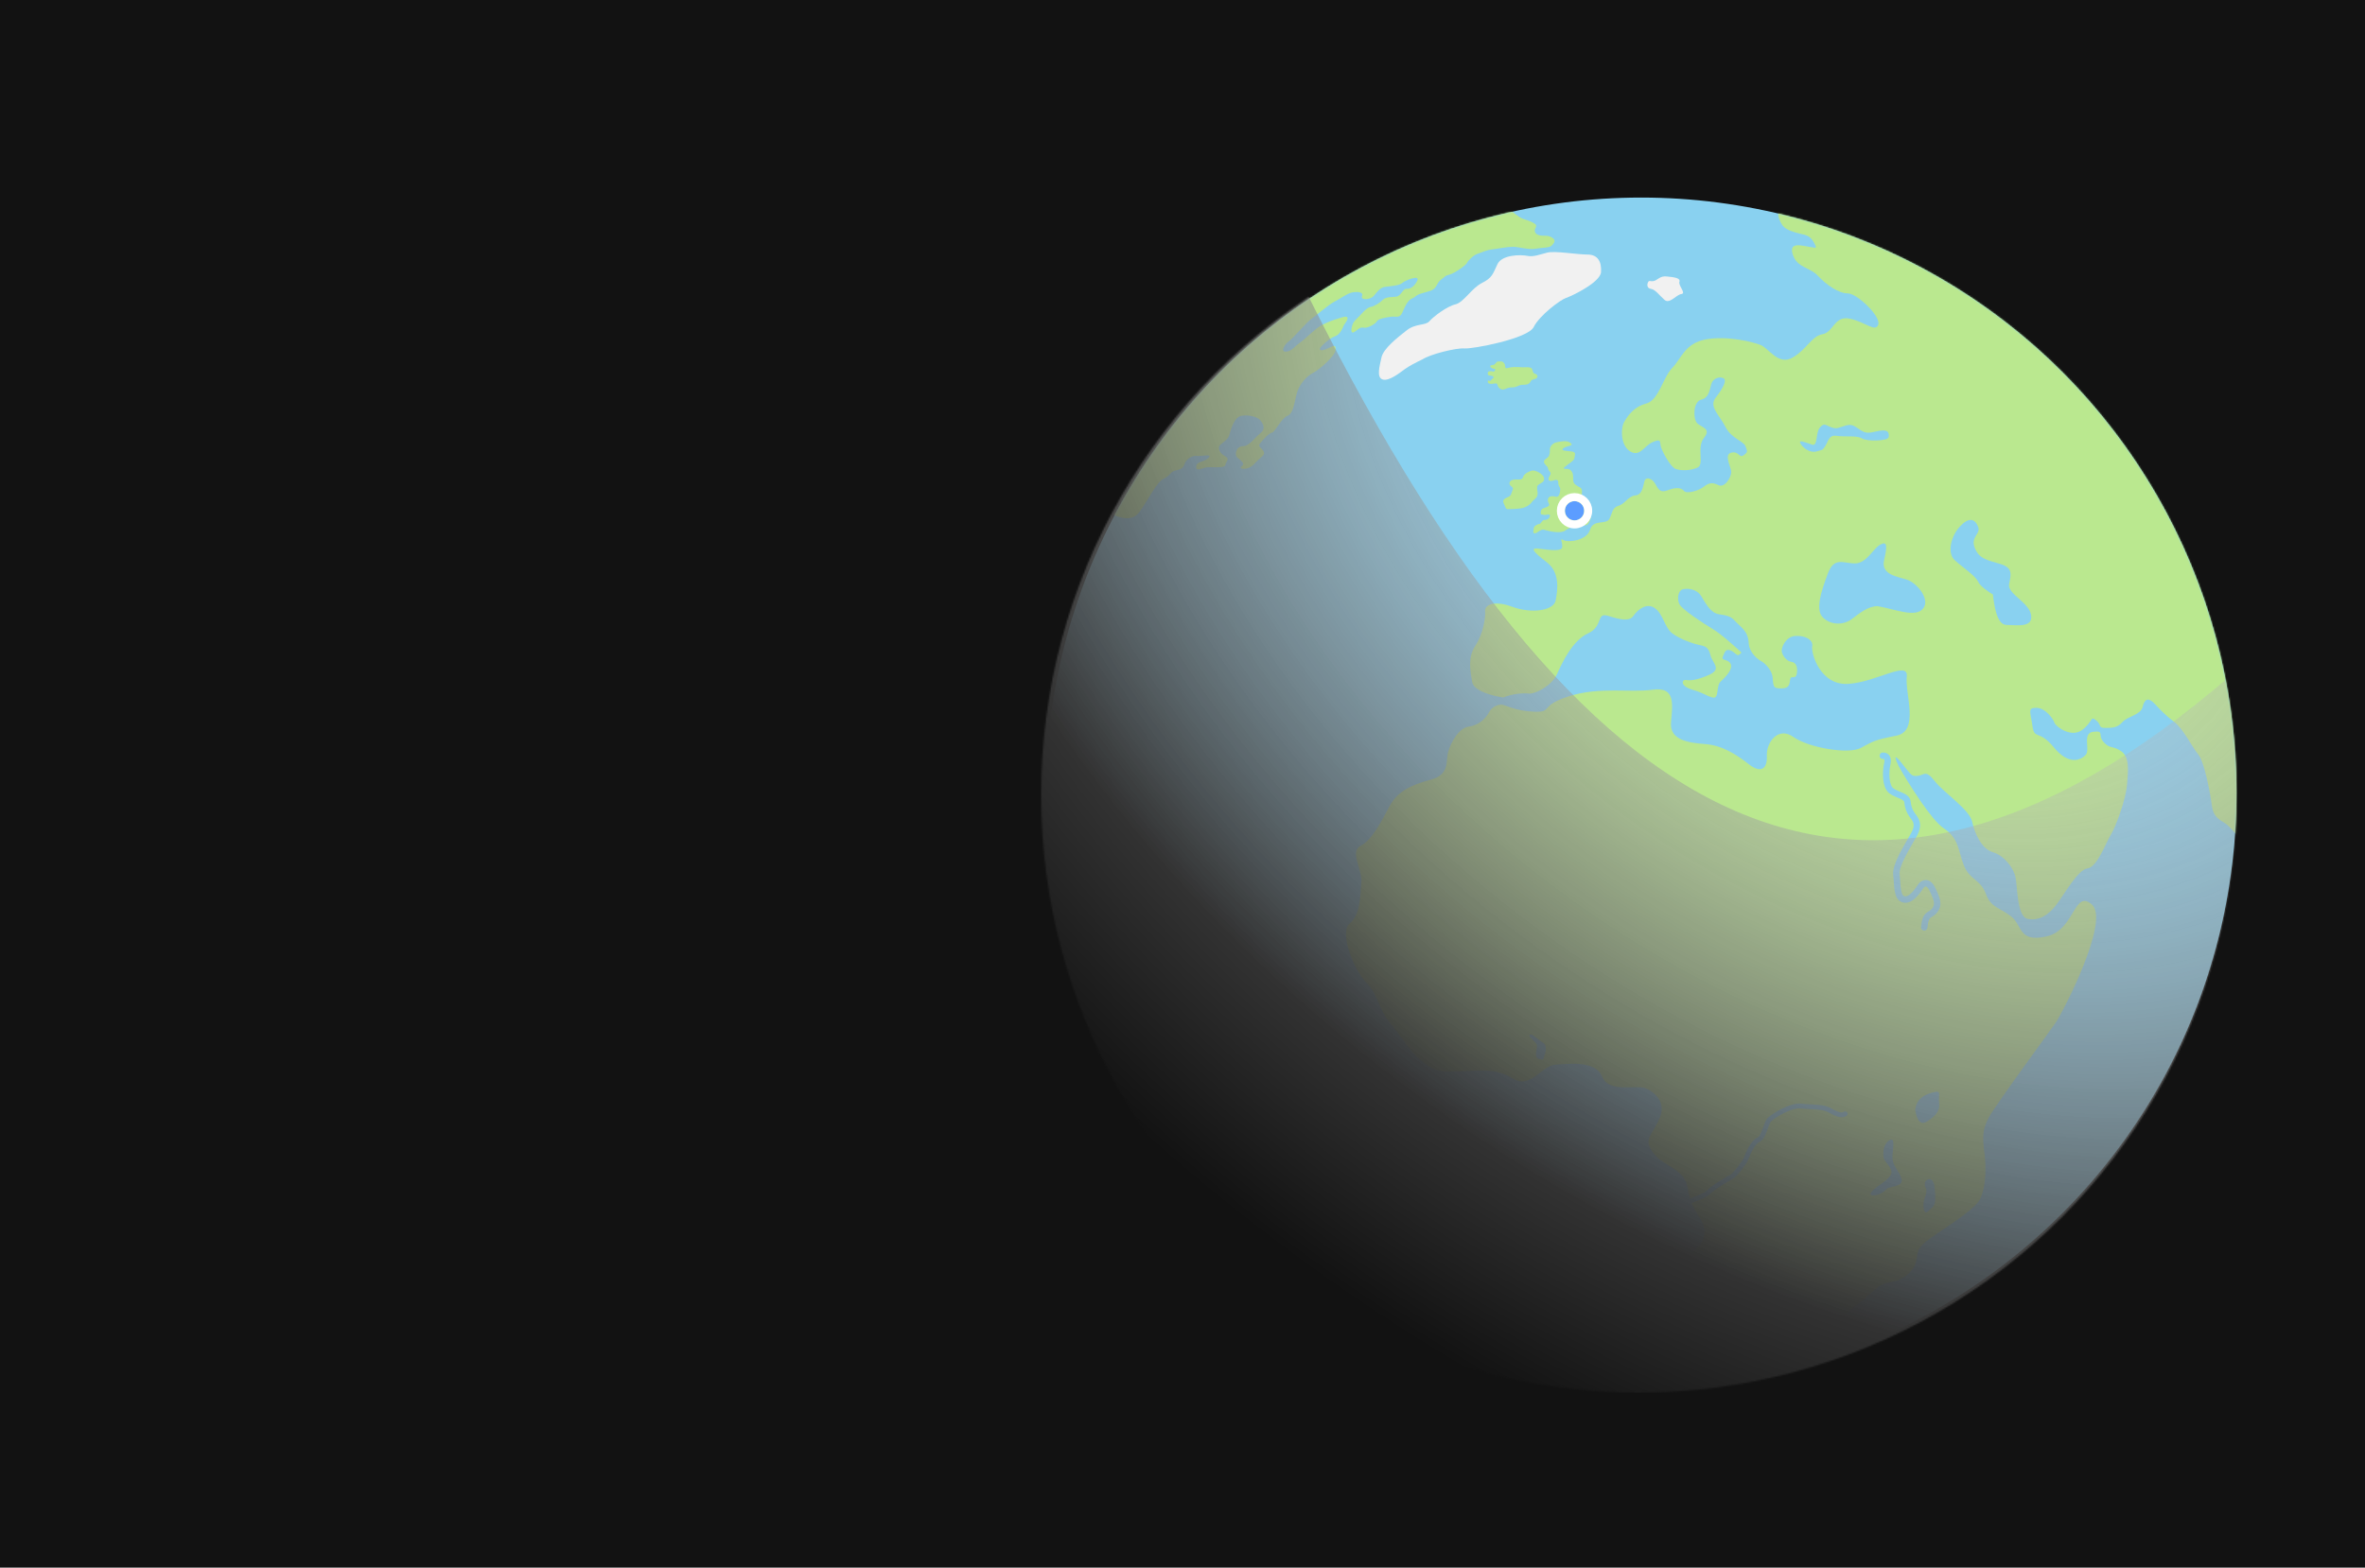 <svg width="1472" height="976" viewBox="0 0 1472 976" fill="none" xmlns="http://www.w3.org/2000/svg">
<rect width="1472" height="976" fill="#121212"/>
<circle cx="1021.5" cy="493.5" r="370.5" fill="#89D1F0"/>
<mask id="mask0_437_4" style="mask-type:alpha" maskUnits="userSpaceOnUse" x="651" y="123" width="742" height="741">
<circle cx="1021.5" cy="493.5" r="370.5" fill="#89D1F0"/>
</mask>
<g mask="url(#mask0_437_4)">
<path d="M951.754 431.817C948.126 431.414 941.675 431.817 935.628 434.236C929.581 433.43 917.244 430.366 916.277 424.56C915.067 417.304 913.454 409.24 918.292 401.984C923.13 394.727 924.743 384.245 924.34 380.616C923.936 376.988 929.177 373.36 941.272 377.794C953.367 382.229 967.074 380.213 968.284 373.763C969.493 367.312 971.106 356.427 962.639 349.977C954.173 343.526 952.561 341.107 956.995 341.51C961.43 341.913 971.912 343.929 972.315 340.704C972.718 337.479 970.299 334.657 973.121 336.269C975.944 337.882 987.635 336.672 989.651 329.819C991.667 322.965 999.73 326.997 1001.75 322.965C1003.76 318.934 1003.36 316.111 1007.39 314.902C1011.42 313.693 1013.44 308.855 1017.87 308.452C1022.31 308.048 1022.71 302.404 1023.52 299.582C1024.32 296.76 1027.95 297.566 1029.97 300.792C1031.98 304.017 1032.79 307.242 1038.03 305.226C1043.27 303.21 1046.5 303.614 1048.11 305.629C1049.72 307.645 1056.98 305.629 1060.2 303.21C1063.43 300.792 1065.44 299.985 1069.48 302.001C1073.51 304.017 1077.54 297.163 1077.54 293.938C1077.54 290.713 1072.7 283.053 1077.54 281.843C1082.38 280.634 1082.38 285.472 1085.2 283.456C1088.02 281.44 1087.62 281.037 1086.41 277.812C1085.2 274.586 1077.54 272.974 1073.91 265.717C1070.28 258.46 1063.43 253.219 1067.86 247.575C1072.3 241.931 1075.12 236.69 1072.7 235.48C1070.28 234.271 1066.65 235.48 1065.44 238.302C1064.23 241.125 1064.23 247.575 1058.99 248.784C1053.75 249.994 1053.75 260.476 1056.17 263.298C1058.59 266.12 1065.44 266.523 1060.61 272.571C1055.77 278.618 1061.01 289.1 1056.57 291.116C1052.14 293.132 1046.09 293.132 1042.87 291.922C1039.64 290.713 1034 280.231 1033.59 277.409C1033.19 274.586 1033.59 272.974 1028.35 275.393C1023.11 277.812 1020.69 284.665 1014.65 281.037C1008.6 277.409 1008.6 266.523 1011.02 262.492C1013.44 258.46 1017.07 253.219 1024.73 251.203C1032.39 249.188 1035.21 234.674 1040.85 229.03C1046.5 223.386 1048.51 213.71 1061.82 211.291C1075.12 208.872 1091.25 212.904 1096.08 214.919C1100.92 216.935 1106.97 227.82 1115.84 222.579C1124.71 217.338 1127.53 209.275 1134.38 208.066C1141.24 206.856 1141.64 196.374 1151.32 198.39C1160.99 200.406 1167.44 207.259 1169.06 202.018C1170.67 196.777 1155.75 182.667 1150.11 182.667C1144.46 182.667 1136.8 177.426 1131.56 171.782C1126.32 166.138 1118.66 166.944 1115.84 158.478C1113.02 150.011 1122.29 153.237 1125.92 153.64C1129.55 154.043 1131.56 155.656 1129.14 151.221C1126.72 146.786 1124.3 146.383 1120.68 145.577C1117.05 144.77 1111.81 143.158 1109.79 140.739C1107.78 138.32 1103.74 130.257 1110.6 127.031C1116.08 124.451 1238.13 156.596 1298.47 172.991L1437.15 479.389L1420.62 532.203L1404.9 530.187L1396.03 524.946C1393.61 521.586 1387.97 514.383 1384.74 512.448C1380.71 510.029 1377.49 508.014 1376.68 501.563C1375.87 495.113 1372.25 474.552 1368.21 469.714C1364.18 464.876 1358.94 453.587 1352.89 449.153C1348.06 445.605 1343.35 440.687 1341.61 438.671C1336.77 433.43 1334.75 435.446 1333.54 440.283C1332.33 445.121 1324.27 445.928 1321.04 449.556C1317.82 453.184 1314.59 453.184 1310.16 453.184C1305.72 453.184 1308.14 451.169 1304.52 448.346C1300.89 445.524 1302.9 449.153 1296.05 454.394C1289.2 459.635 1279.52 452.378 1278.71 449.959C1277.91 447.54 1273.07 440.687 1267.43 440.687C1261.78 440.687 1263.8 443.105 1265.01 451.975C1266.22 460.844 1269.04 453.991 1278.31 465.279C1287.58 476.567 1294.84 473.342 1298.06 470.117C1301.29 466.892 1295.65 456.41 1302.9 455.603C1310.16 454.797 1305.32 457.619 1309.35 462.054C1313.38 466.488 1315 464.07 1320.24 467.698C1325.38 471.26 1324.7 479.096 1323.91 488.155L1323.87 488.662C1323.06 497.935 1317.01 514.464 1313.79 519.705C1310.56 524.946 1305.32 539.863 1299.27 540.669C1293.23 541.475 1285.16 556.392 1279.92 563.246C1274.68 570.1 1269.04 573.325 1262.18 572.115C1255.33 570.906 1255.73 552.361 1254.52 546.313C1253.31 540.266 1247.27 532.606 1240.41 530.59C1233.56 528.574 1229.13 519.302 1227.51 511.642C1225.9 503.982 1209.77 493.5 1204.13 486.243C1198.49 478.986 1197.68 482.615 1193.65 483.018C1189.62 483.421 1190.02 483.018 1183.17 474.552C1177.68 467.779 1180.07 473.611 1181.96 477.374C1188 487.99 1202.03 510.513 1209.77 515.674C1219.45 522.124 1218.64 529.381 1222.27 538.653C1225.9 547.926 1232.75 547.523 1235.98 556.392C1239.2 565.262 1244.45 564.858 1251.7 570.503C1258.96 576.147 1256.14 587.032 1273.88 583C1291.61 578.969 1290.81 553.167 1302.1 563.246C1313.38 573.325 1283.95 630.17 1279.52 636.62C1275.09 643.071 1242.43 687.418 1237.99 695.481C1233.56 703.544 1233.96 708.785 1235.17 718.058C1236.38 727.33 1235.98 739.425 1232.35 746.682C1228.72 753.938 1204.13 768.452 1198.89 772.887C1193.65 777.321 1193.65 778.934 1192.84 784.175C1192.03 789.416 1187.2 796.27 1176.72 798.286C1166.23 800.301 1169.46 803.123 1148.09 818.04C1126.72 832.957 1110.19 831.747 1094.07 835.779C1077.94 839.811 1082.38 832.957 1070.69 827.716C1058.99 822.475 1065.04 813.605 1058.59 809.171C1052.14 804.736 1039.24 788.61 1048.11 783.369C1056.98 778.128 1062.22 771.677 1060.61 764.421C1058.99 757.164 1052.14 752.729 1050.53 740.231C1048.91 727.733 1036.42 726.927 1029.56 718.461C1022.71 709.995 1027.14 707.979 1032.39 697.497C1037.63 687.015 1030.77 680.564 1024.73 677.742C1018.68 674.92 1001.75 680.967 997.311 670.485C992.876 660.003 977.153 662.422 968.284 662.825C959.414 663.228 952.964 678.548 941.272 671.292C929.581 664.035 918.292 667.26 900.957 667.26C883.621 667.26 873.542 646.296 865.882 637.83C858.222 629.363 858.221 619.688 850.561 612.028C842.901 604.368 833.226 580.582 840.079 574.937C846.933 569.293 846.53 557.602 847.337 549.539C848.143 541.475 839.677 530.187 846.934 526.559C854.19 522.93 860.238 510.432 865.076 501.563C869.913 492.694 878.38 488.662 890.474 485.437C902.569 482.212 899.747 473.745 901.36 468.101C902.972 462.457 907.81 453.184 914.261 452.378C920.711 451.572 925.146 446.734 926.758 443.509C928.371 440.283 931.999 438.671 934.418 438.671C936.837 438.671 942.885 442.702 954.979 443.105C967.074 443.509 957.398 439.477 976.75 433.43C996.101 427.382 1014.24 431.414 1028.76 429.398C1043.27 427.382 1040.85 439.074 1040.05 449.959C1039.24 460.844 1050.93 462.457 1061.41 463.263C1071.89 464.07 1080.76 469.714 1088.42 475.761C1096.08 481.808 1100.12 478.583 1099.71 470.52C1099.31 462.457 1106.57 451.975 1116.24 458.829C1125.92 465.682 1150.51 469.714 1158.17 465.682C1165.83 461.651 1165.83 460.844 1180.34 458.022C1194.86 455.2 1185.58 431.817 1186.79 421.335C1188 410.853 1168.25 424.56 1150.51 425.77C1132.77 426.979 1127.13 406.418 1127.93 402.387C1128.74 398.355 1123.5 395.533 1117.45 395.936C1111.4 396.339 1108.58 403.193 1108.98 405.612C1109.39 408.031 1111.81 411.659 1115.03 412.062C1118.26 412.466 1119.06 416.094 1118.26 419.722C1117.45 423.351 1114.63 420.126 1114.23 422.948C1113.82 425.77 1113.82 428.592 1108.98 428.592C1104.15 428.592 1103.74 428.189 1103.34 422.141C1103.02 417.304 1098.91 413.406 1096.89 412.062C1094.2 410.719 1088.75 406.499 1088.42 400.371C1088.02 392.711 1083.59 390.695 1079.55 386.261C1075.52 381.826 1070.28 383.438 1067.06 381.423C1063.83 379.407 1061.82 376.182 1058.99 371.344C1056.17 366.506 1050.12 366.103 1047.3 366.909C1044.48 367.715 1043.67 372.956 1045.29 376.182C1046.9 379.407 1059.8 387.873 1065.85 391.502C1071.89 395.13 1079.96 402.79 1082.38 404.806C1084.8 406.821 1083.59 406.418 1082.38 407.628C1081.17 408.837 1079.55 405.612 1076.73 404.806C1073.91 403.999 1073.51 406.015 1072.3 408.837C1071.09 411.659 1075.52 410.047 1077.14 413.272C1078.75 416.497 1074.31 421.335 1071.09 424.157C1067.86 426.979 1070.28 435.446 1065.85 434.236C1061.41 433.027 1061.41 431.817 1053.35 429.398C1045.29 426.979 1046.9 422.948 1049.32 423.351C1051.74 423.754 1055.77 423.754 1063.83 420.126C1071.89 416.497 1065.85 412.869 1064.64 408.031C1063.43 403.193 1061.82 402.387 1057.78 401.58C1053.75 400.774 1045.69 397.952 1040.85 394.324C1036.01 390.695 1035.21 382.229 1029.97 378.601C1024.73 374.972 1019.08 379.81 1016.66 383.438C1014.24 387.067 1008.6 385.857 1000.94 383.438C993.279 381.02 998.117 389.889 988.441 394.324C978.765 398.758 972.315 412.466 969.09 419.722C965.864 426.979 955.382 432.22 951.754 431.817Z" fill="#BAE88F"/>
<path d="M739.694 755.551C735.823 759.422 724.911 760.658 719.939 760.792C702.872 744.935 668.739 713.542 668.739 714.832C668.739 716.123 634.874 624.257 617.941 578.163L605.847 468.101L619.554 344.332L659.466 277.005L696.96 241.931L770.334 190.327L926.355 124.209L939.256 129.854C941.003 131.601 945.223 135.337 948.126 136.304C951.754 137.514 952.157 137.514 954.979 139.126C957.801 140.739 954.576 141.948 955.382 144.367C956.189 146.786 959.817 146.786 961.833 146.786C963.849 146.786 965.058 147.189 966.671 148.399C968.283 149.608 967.477 151.221 965.865 152.834C964.252 154.446 960.22 154.043 955.786 154.849C951.351 155.656 945.304 153.64 941.675 153.64C938.047 153.64 932.403 154.849 928.774 155.252C925.146 155.656 921.921 157.268 919.502 158.075C917.083 158.881 913.454 162.509 913.051 163.719C912.648 164.928 905.391 170.169 902.166 170.976C898.941 171.782 899.747 172.185 897.328 173.798C894.909 175.41 894.909 177.023 893.297 179.039C891.684 181.054 888.862 181.458 884.83 182.667C880.799 183.877 881.605 184.683 878.783 185.892C875.961 187.102 874.348 191.133 872.736 194.762C871.123 198.39 868.704 196.777 865.882 197.181C863.06 197.584 857.819 198.39 857.012 200.003C856.206 201.615 851.368 204.437 848.949 204.034C846.53 203.631 846.127 204.437 843.305 206.453C840.483 208.469 840.886 204.841 841.693 202.422C842.499 200.003 844.112 198.793 845.724 197.181C847.337 195.568 850.562 191.536 852.981 191.133C855.4 190.73 858.625 188.714 860.641 186.699C862.657 184.683 866.285 185.086 869.107 184.683C871.929 184.28 873.139 179.845 875.154 179.845C877.17 179.845 879.589 179.442 882.008 175.007C884.427 170.572 874.348 174.604 872.736 176.217C871.123 177.829 864.672 178.232 861.85 178.635C859.028 179.039 857.012 181.861 854.997 184.28C852.981 186.699 846.53 187.102 847.74 184.28C848.949 181.458 843.708 181.458 840.886 182.264C838.064 183.07 833.629 186.295 830.404 187.908C827.179 189.521 818.713 196.777 815.891 198.793C813.069 200.809 804.199 211.291 802.183 212.501C800.168 213.71 796.539 218.951 800.168 218.951C803.796 218.951 806.215 215.323 808.634 213.71C811.053 212.097 815.084 208.066 819.116 204.841C823.147 201.615 828.388 199.6 835.242 197.584C842.096 195.568 836.855 201.615 836.452 202.422C836.048 203.228 834.436 208.066 831.211 209.275C827.985 210.485 825.566 212.501 822.744 215.323C819.922 218.145 822.341 218.951 826.373 216.935C830.404 214.919 831.614 214.516 831.211 218.145C830.807 221.773 821.132 230.239 817.1 232.255C813.069 234.271 809.037 239.109 807.424 243.947C805.812 248.785 805.409 257.251 801.377 258.863C797.345 260.476 793.717 268.942 791.701 269.346C789.686 269.749 786.46 273.377 784.444 275.796C782.429 278.215 785.251 278.618 786.46 281.037C787.67 283.456 785.251 283.859 780.816 288.697C776.381 293.535 770.334 291.922 772.753 290.31C775.172 288.697 772.753 287.084 770.334 285.069C767.915 283.053 769.528 277.812 773.559 277.812C777.591 277.812 780.816 272.571 784.444 269.749C788.073 266.927 786.057 263.701 784.444 261.686C782.832 259.67 777.591 258.057 772.753 258.863C767.915 259.67 765.899 268.136 765.093 270.958C764.287 273.78 761.061 275.393 759.449 277.005C757.836 278.618 758.643 281.843 762.271 283.859C765.899 285.875 763.077 287.084 762.674 289.503C762.271 291.922 752.998 290.31 750.176 291.116C747.354 291.922 744.129 293.535 744.532 290.31C744.935 287.084 749.37 287.891 752.192 285.069C755.014 282.247 747.354 284.262 744.532 283.859C741.71 283.456 738.485 286.278 737.678 287.891C736.872 289.503 736.872 291.922 732.437 292.729C728.003 293.535 728.809 295.954 724.374 297.97C719.94 299.985 714.699 311.274 709.054 318.934C703.41 326.594 692.525 320.143 690.912 319.74C689.622 319.417 687.956 317.724 687.284 316.918L665.109 324.981C659.465 362.743 648.983 438.671 652.208 440.284C656.24 442.299 664.304 451.975 662.288 456.813C660.271 461.651 662.691 472.939 662.288 478.583C661.885 484.227 668.335 494.306 666.32 501.16C664.304 508.014 669.947 523.334 669.544 526.559C669.141 529.784 672.366 543.894 677.204 547.926C682.042 551.958 683.252 568.89 685.67 574.534C688.089 580.178 684.461 587.435 683.252 589.048C682.042 590.661 685.671 600.336 690.912 603.965C696.153 607.593 701.394 618.478 707.844 623.719C714.295 628.96 716.714 638.636 722.358 642.668C728.002 646.699 746.547 670.485 747.354 676.533C748.16 682.58 750.982 688.224 747.354 692.256C743.725 696.287 744.128 701.528 744.531 705.963C744.935 710.398 751.788 718.058 753.804 725.315C755.82 732.571 744.531 750.713 739.694 755.551Z" fill="#BAE88F"/>
<path d="M1038.03 172.185C1034.4 171.782 1033.59 172.588 1030.37 174.604C1027.55 175.813 1026.74 174.201 1025.94 175.41C1025.13 176.62 1024.73 179.442 1027.55 179.845C1030.37 180.248 1032.79 183.877 1036.01 186.699C1039.24 189.521 1043.27 183.473 1046.5 183.07C1049.72 182.667 1044.48 177.829 1045.29 175.41C1046.09 172.991 1041.66 172.588 1038.03 172.185Z" fill="#F1F1F1"/>
<path d="M953.5 312.5C952.5 314 950 316 946.5 316.5C944.5 316.851 940 317 938.5 317C937 317 937 315.5 936 313.5C935 311.5 936 310.5 938.5 309.5C941 308.5 940.5 307 941.5 305C942.5 303 939.5 303 939.5 301C939.5 299 942 298.5 943.5 298.5C945 298.5 947.5 299 948 297C948.5 295 951.5 293.5 953.5 293C955.5 292.5 960.5 295 961 297.5C961.5 300 959.5 300.5 958 301.5C956.5 302.5 956.5 303 957 306.5C957.5 310 954.5 311 953.5 312.5Z" fill="#BAE88F"/>
<path d="M962.639 330.222C959.817 329.416 959.817 329.416 956.188 331.835C953.366 332.641 954.576 330.625 954.576 329.013C954.576 327.4 957.398 326.19 958.204 326.19C959.01 326.19 959.817 323.771 961.026 323.771C962.235 323.771 964.251 323.368 964.654 321.353C965.058 319.337 962.235 320.949 961.026 320.546C959.817 320.143 958.607 320.949 959.01 318.53C959.413 316.112 961.429 316.515 963.445 315.305C965.461 314.096 963.042 313.289 963.445 310.871C963.848 308.452 966.67 308.855 968.686 309.258C970.702 309.661 971.105 305.629 971.105 304.42C971.105 303.211 969.895 302.807 969.895 300.792C969.895 298.776 969.089 298.776 968.283 298.776H968.283C967.476 298.776 965.461 299.985 964.251 299.179C963.042 298.373 964.654 296.357 965.058 295.147C965.461 293.938 963.445 292.729 963.445 291.519C963.445 290.31 961.429 289.503 961.026 287.891C960.623 286.278 962.235 285.875 963.445 284.665C964.654 283.456 964.654 281.843 964.654 279.828C964.654 277.812 966.67 275.796 968.686 275.393C970.702 274.99 975.136 273.78 977.555 275.796C979.974 277.812 975.136 277.409 973.121 279.021C971.105 280.634 974.33 280.634 977.959 281.037C981.587 281.44 979.974 283.456 979.974 285.069C979.974 286.681 976.346 288.697 973.927 290.713C971.508 292.729 975.943 291.116 977.555 292.729C979.168 294.341 979.168 295.954 979.168 298.776C979.168 301.598 981.587 302.404 983.603 303.614C985.618 304.823 984.006 308.048 984.409 311.677C984.812 315.305 990.86 319.74 990.053 322.562C989.247 325.384 988.441 327.4 986.022 326.997C983.603 326.594 976.749 328.206 974.33 330.222C971.911 332.238 965.461 331.028 962.639 330.222Z" fill="#BAE88F"/>
<path d="M936.885 228.277C936.885 226.665 935.676 224.649 933.66 225.052H932.45C931.644 225.052 931.241 225.858 930.435 226.665C929.628 227.471 929.225 227.068 928.016 227.471C926.806 227.874 928.016 229.084 929.225 229.487C930.435 229.89 931.241 229.487 930.435 230.696C929.628 231.906 929.225 231.1 928.016 231.1C926.806 231.1 926 231.1 926 232.712C926 234.325 928.016 233.518 929.225 234.325C930.435 235.131 928.822 235.534 928.016 236.744C927.209 237.953 926 235.937 926 237.55C926 239.163 928.016 239.163 930.435 238.759C932.854 238.356 931.241 240.372 933.66 241.985C936.079 243.597 937.288 241.178 940.917 241.178C944.545 241.178 944.948 239.566 947.77 239.566C950.592 239.566 951.802 239.163 952.608 237.55C953.415 235.937 955.027 236.341 956.237 235.534C957.446 234.728 957.043 233.115 955.43 232.712C953.818 232.309 954.221 230.696 953.415 229.487C952.608 228.277 948.98 228.681 947.77 228.681C946.561 228.681 942.933 228.277 940.514 228.681C938.095 229.084 936.885 229.89 936.885 228.277Z" fill="#BAE88F"/>
<path d="M1171.88 470.52C1173.22 470.386 1175.67 471.165 1174.7 475.358C1173.49 480.599 1173.49 489.468 1177.12 492.29C1180.75 495.113 1186.79 495.516 1187.2 499.144C1187.6 502.773 1188.41 504.788 1190.02 507.207C1191.63 509.626 1195.26 512.448 1191.23 519.705C1187.2 526.962 1179.54 538.653 1180.34 544.701C1181.15 550.748 1180.34 559.214 1185.18 560.021C1190.02 560.827 1194.45 553.167 1195.66 551.554C1196.87 549.942 1200.1 547.926 1202.92 553.973C1205.74 560.021 1206.95 563.246 1204.13 566.874C1201.31 570.503 1198.49 568.084 1197.68 577.356" stroke="#89D1F0" stroke-width="4" stroke-linecap="round"/>
<path d="M1165.83 744.263C1162.2 744.263 1165.43 741.038 1168.65 738.619C1171.07 737.14 1176.15 733.539 1177.12 730.959C1178.33 727.733 1173.49 723.702 1172.68 721.686C1171.88 719.67 1171.47 712.817 1175.91 709.995C1180.34 707.172 1177.52 717.251 1177.92 721.686C1178.33 726.121 1182.36 729.346 1183.57 734.184C1184.78 739.022 1175.51 738.619 1174.3 740.231C1173.09 741.844 1169.46 744.263 1165.83 744.263Z" fill="#89D1F0"/>
<path d="M911.438 216.935C906.197 216.532 890.071 220.564 885.233 223.789C880.798 225.917 877.17 227.82 874.348 229.836C871.526 231.852 864.672 237.496 860.641 236.287C856.609 235.077 858.625 228.224 859.834 222.579C861.044 216.935 869.913 210.082 875.557 205.647C881.202 201.212 887.249 202.825 889.668 200.003C892.087 197.181 900.553 190.73 905.794 189.521C911.035 188.311 915.873 179.442 922.323 176.216C928.774 172.991 929.177 170.572 931.999 164.525C934.821 158.478 946.513 158.478 950.544 159.284C954.576 160.09 958.204 158.478 963.042 157.268C967.88 156.059 981.587 158.478 988.038 158.478C994.488 158.478 996.907 162.912 996.504 169.363C996.101 175.813 978.362 184.28 974.734 185.489C971.105 186.698 958.204 196.374 954.576 203.631C950.947 210.888 916.679 217.338 911.438 216.935Z" fill="#F1F1F1"/>
<path d="M1198.89 734.99C1197.28 736.603 1198.22 739.156 1198.89 740.231C1199.72 743.86 1196.47 746.682 1197.27 751.923C1198.08 757.164 1199.69 754.342 1202.52 751.923C1205.34 749.504 1204.53 744.666 1204.13 739.425C1203.73 734.184 1200.9 732.974 1198.89 734.99Z" fill="#89D1F0"/>
<path d="M1120.68 276.199C1119.06 273.377 1123.5 275.393 1128.34 277.006C1131.56 277.006 1129.95 269.346 1132.77 266.12C1135.59 262.895 1136.4 264.911 1140.03 266.12C1143.66 267.33 1144.46 266.12 1148.9 264.911C1153.33 263.701 1154.54 265.717 1158.57 268.136C1162.6 270.555 1165.02 268.942 1170.26 268.136C1175.51 267.33 1175.91 269.749 1175.51 272.168C1175.1 274.587 1162.2 274.99 1158.98 272.974C1155.75 270.958 1148.49 272.168 1143.25 271.361C1138.01 270.555 1138.01 274.99 1136 277.812C1133.98 280.634 1134.79 279.828 1130.76 281.037C1126.72 282.247 1122.29 279.021 1120.68 276.199Z" fill="#89D1F0"/>
<path d="M1196.87 379.004C1192.03 384.648 1179.94 379.407 1168.65 377.391C1162.6 377.391 1157.36 381.826 1152.53 385.454C1147.69 389.083 1140.03 389.486 1134.79 384.648C1129.55 379.81 1133.58 368.118 1137.61 357.233C1141.64 346.348 1147.28 350.783 1154.54 350.783C1161.8 350.783 1165.83 341.51 1170.26 339.091C1174.7 336.672 1174.7 339.898 1172.68 348.767C1170.67 357.636 1180.34 358.846 1186.79 360.862C1193.24 362.877 1201.71 373.359 1196.87 379.004Z" fill="#89D1F0"/>
<path d="M1248.88 389.083C1242.83 389.083 1241.22 376.988 1240.41 370.134C1237.86 368.656 1232.43 364.974 1231.14 362.071C1229.53 358.443 1221.46 353.202 1216.63 348.767C1211.79 344.332 1214.21 333.85 1219.85 327.803C1225.5 321.756 1229.12 322.965 1231.14 327.803C1233.16 332.641 1226.3 333.85 1229.12 341.107C1231.95 348.364 1237.59 348.767 1245.25 351.186C1252.91 353.605 1251.7 357.636 1250.49 363.684C1249.28 369.731 1262.99 374.972 1264.2 383.035C1265.41 391.098 1254.93 389.083 1248.88 389.083Z" fill="#89D1F0"/>
<path d="M1199.29 698.303C1196.07 700.319 1193.24 698.706 1192.03 691.046C1192.84 684.596 1196.87 681.774 1202.92 680.161C1208.97 678.548 1206.15 681.37 1206.95 687.015C1207.76 692.659 1202.52 696.287 1199.29 698.303Z" fill="#89D1F0"/>
<path d="M961.026 657.987C960.22 660.81 960.22 659.6 957.398 659.197C954.576 657.584 956.995 652.746 956.592 650.731C956.188 648.715 950.947 645.49 952.157 644.28C953.366 643.071 956.995 647.102 960.22 649.118C963.445 651.134 961.833 655.165 961.026 657.987Z" fill="#89D1F0"/>
<path d="M1040.85 750.713C1046.5 749.907 1061.01 745.069 1063.43 742.247C1065.85 739.425 1076.33 733.378 1077.94 732.571C1079.55 731.765 1086 723.702 1086.81 721.283C1087.62 718.864 1090.84 711.204 1094.47 709.591C1098.1 707.979 1098.91 699.513 1101.32 697.094C1103.74 694.675 1114.63 687.821 1121.08 688.627C1127.53 689.434 1134.38 688.627 1139.22 691.449C1144.06 694.271 1146.48 694.675 1148.49 693.465" stroke="#89D1F0" stroke-width="3" stroke-linecap="round"/>
</g>
<mask id="mask1_437_4" style="mask-type:alpha" maskUnits="userSpaceOnUse" x="648" y="123" width="744" height="744">
<circle cx="1020" cy="495" r="372" fill="#89D1F0"/>
</mask>
<g mask="url(#mask1_437_4)">
<g filter="url(#filter0_f_437_4)">
<path d="M807.912 171.309C983.659 531.523 1163.27 621.427 1398.41 411.809L1398.41 549.5C1398.41 549.5 1414.75 649.721 1382 704C1346.79 762.364 1266.5 796.5 1236.5 819C1206.5 841.5 1113 894.5 990 891.5C862.182 876.818 702.501 798 702.501 798L577.912 555.309L649.001 277.5L807.912 171.309Z" fill="url(#paint0_radial_437_4)"/>
</g>
</g>
<g filter="url(#filter1_d_437_4)">
<path d="M986 318C986 321.314 983.314 324 980 324C976.686 324 974 321.314 974 318C974 314.686 976.686 312 980 312C983.314 312 986 314.686 986 318Z" fill="#5C9DFF"/>
<path d="M980 326.5C984.694 326.5 988.5 322.694 988.5 318C988.5 313.306 984.694 309.5 980 309.5C975.306 309.5 971.5 313.306 971.5 318C971.5 322.694 975.306 326.5 980 326.5Z" stroke="white" stroke-width="5"/>
</g>
<defs>
<filter id="filter0_f_437_4" x="548.912" y="142.309" width="882.574" height="778.313" filterUnits="userSpaceOnUse" color-interpolation-filters="sRGB">
<feFlood flood-opacity="0" result="BackgroundImageFix"/>
<feBlend mode="normal" in="SourceGraphic" in2="BackgroundImageFix" result="shape"/>
<feGaussianBlur stdDeviation="14.5" result="effect1_foregroundBlur_437_4"/>
</filter>
<filter id="filter1_d_437_4" x="962" y="300" width="36" height="36" filterUnits="userSpaceOnUse" color-interpolation-filters="sRGB">
<feFlood flood-opacity="0" result="BackgroundImageFix"/>
<feColorMatrix in="SourceAlpha" type="matrix" values="0 0 0 0 0 0 0 0 0 0 0 0 0 0 0 0 0 0 127 0" result="hardAlpha"/>
<feOffset/>
<feGaussianBlur stdDeviation="3.5"/>
<feComposite in2="hardAlpha" operator="out"/>
<feColorMatrix type="matrix" values="0 0 0 0 0 0 0 0 0 0 0 0 0 0 0 0 0 0 0.25 0"/>
<feBlend mode="normal" in2="BackgroundImageFix" result="effect1_dropShadow_437_4"/>
<feBlend mode="normal" in="SourceGraphic" in2="effect1_dropShadow_437_4" result="shape"/>
</filter>
<radialGradient id="paint0_radial_437_4" cx="0" cy="0" r="1" gradientUnits="userSpaceOnUse" gradientTransform="translate(1172.49 283.649) rotate(126.739) scale(619.378 879.539)">
<stop stop-color="white" stop-opacity="0"/>
<stop offset="0.797" stop-color="#323232"/>
<stop offset="1" stop-color="#121212"/>
</radialGradient>
</defs>
</svg>
